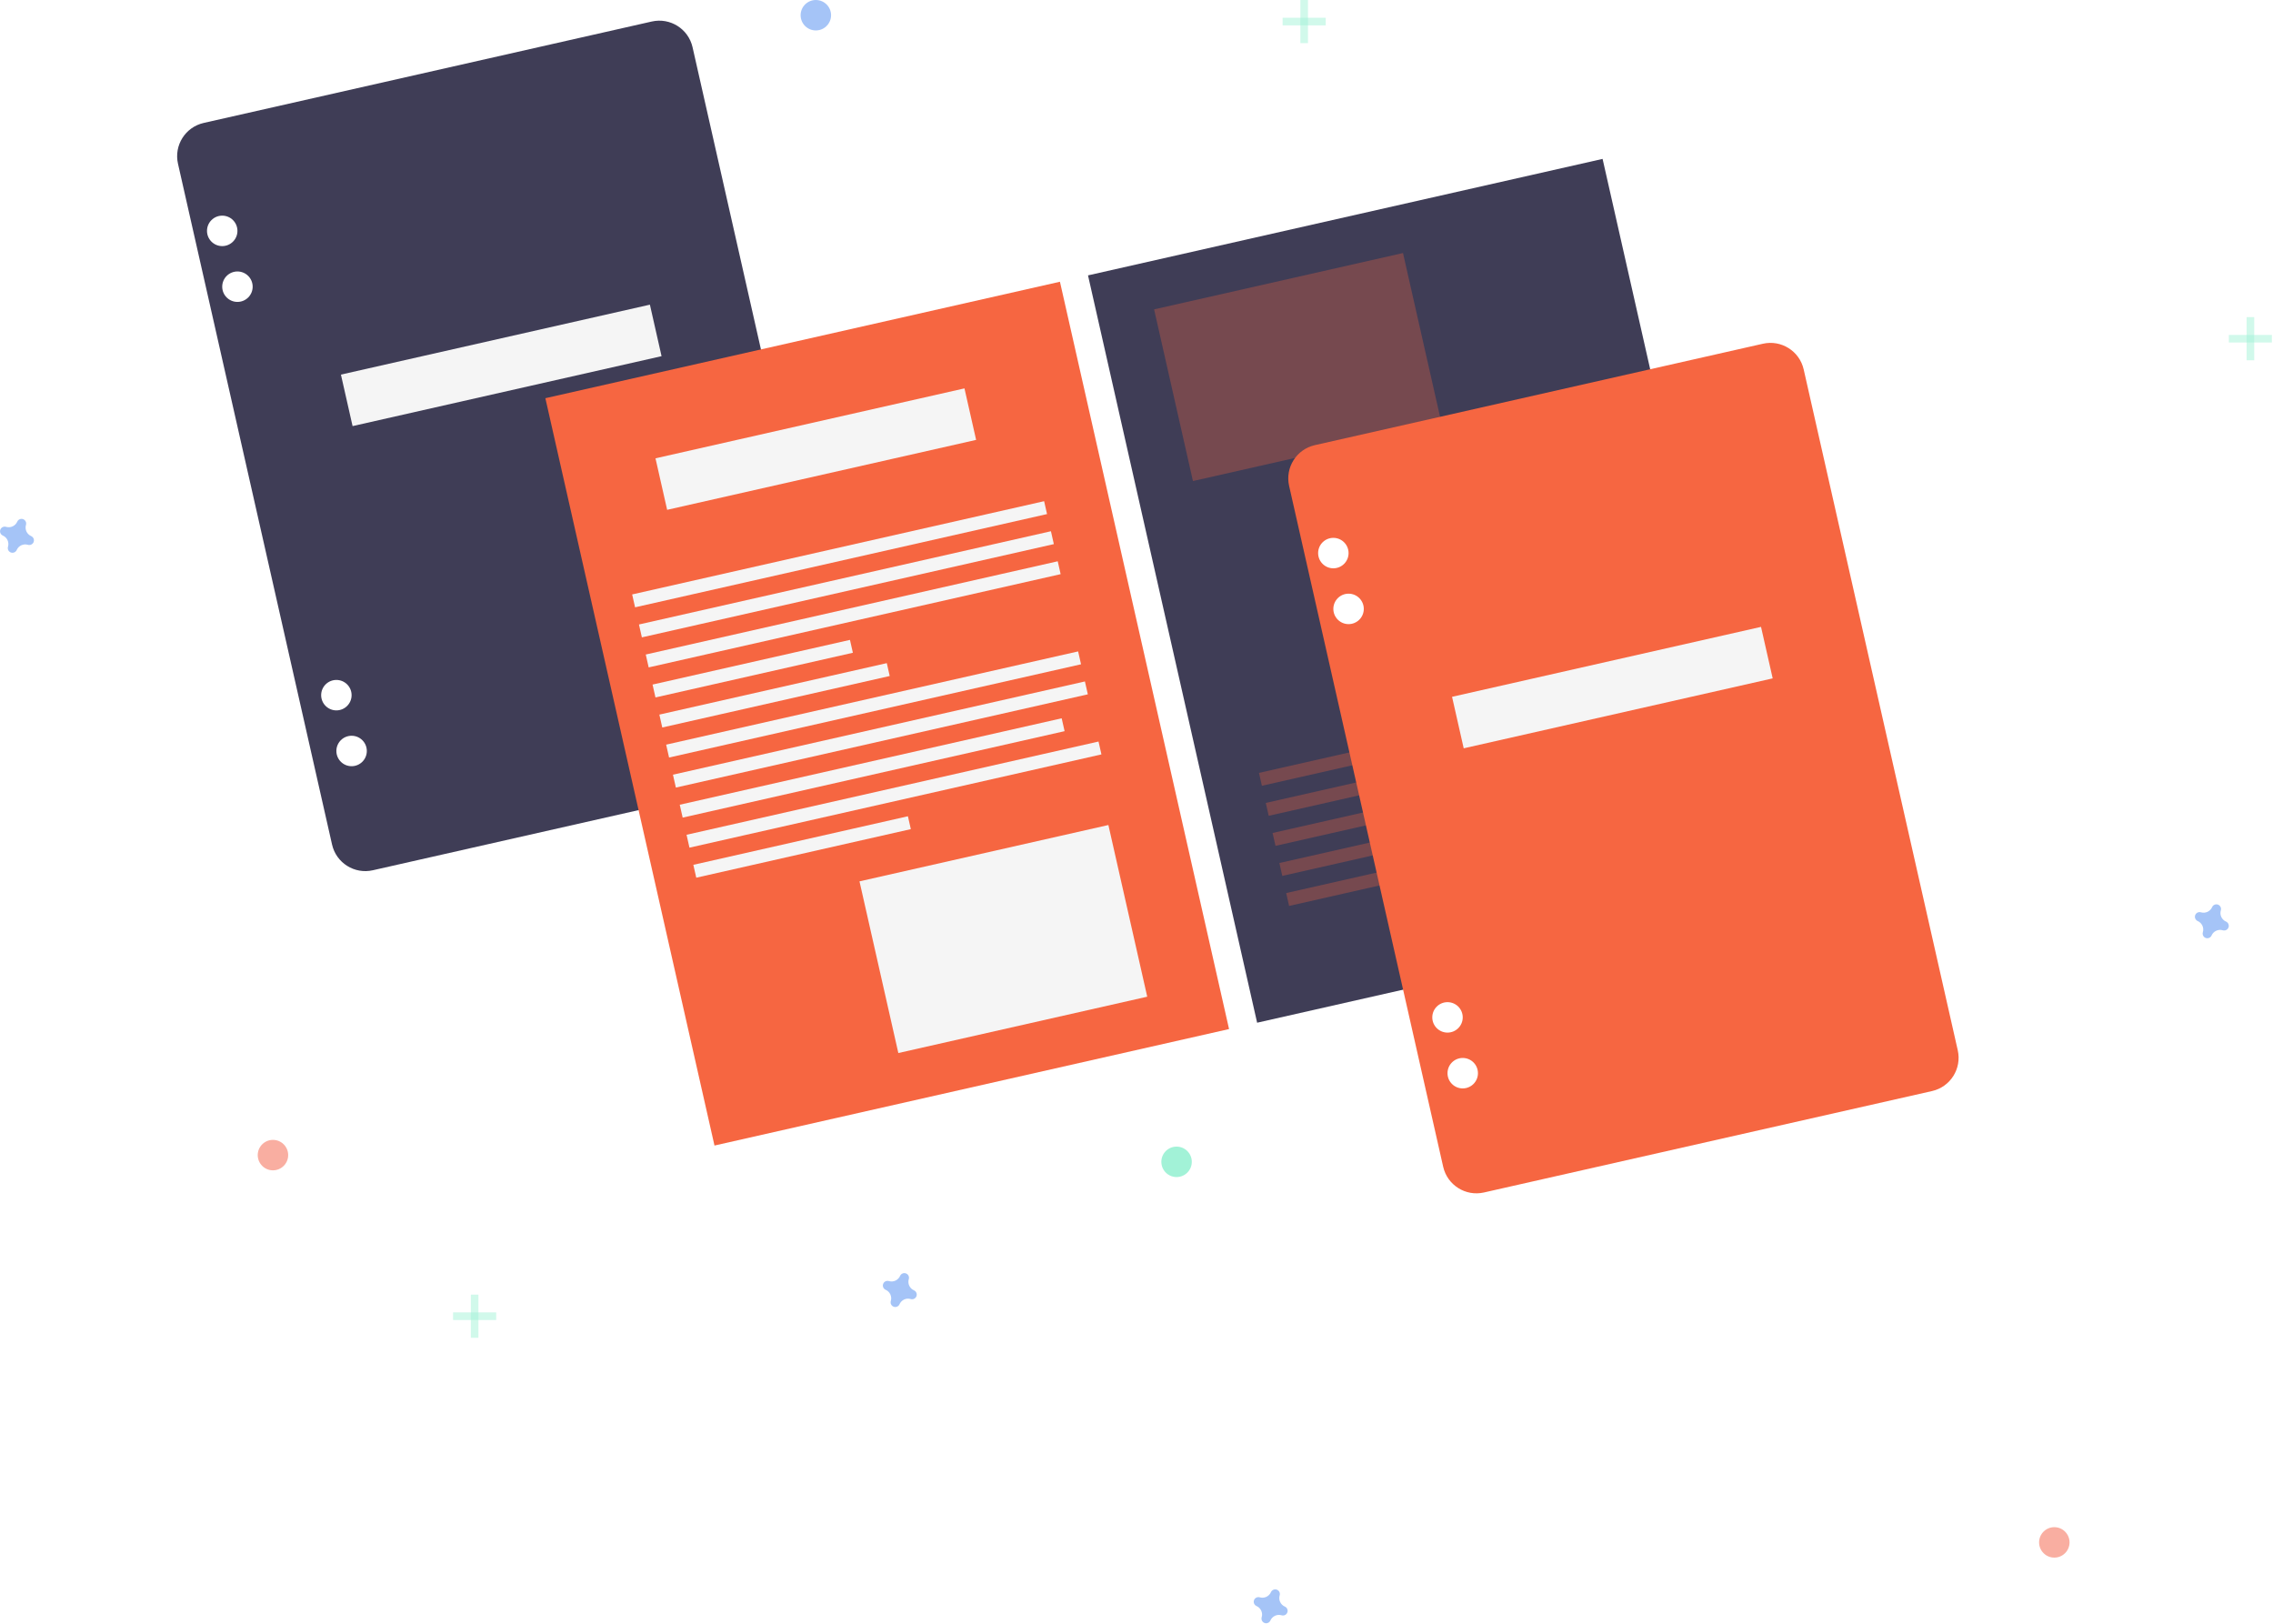 <svg width="896" height="640" viewBox="0 0 896 640" fill="none" xmlns="http://www.w3.org/2000/svg">
<g id="undraw_Working_oh83 1" clip-path="url(#clip0)">
<g id="Page_1" filter="url(#filter0_d)">
<path id="Vector" d="M256.932 4.481L80.297 44.456C73.06 46.094 68.521 53.289 70.159 60.526L130.892 328.879C132.53 336.116 139.725 340.655 146.962 339.017L323.596 299.042C330.833 297.404 335.372 290.209 333.735 282.972L273.002 14.619C271.364 7.382 264.169 2.843 256.932 4.481Z" fill="#3F3D56"/>
<path id="Vector_2" d="M87.597 93C90.911 93 93.597 90.314 93.597 87C93.597 83.686 90.911 81 87.597 81C84.284 81 81.597 83.686 81.597 87C81.597 90.314 84.284 93 87.597 93Z" fill="white"/>
<path id="Vector_3" d="M93.597 115C96.911 115 99.597 112.314 99.597 109C99.597 105.686 96.911 103 93.597 103C90.284 103 87.597 105.686 87.597 109C87.597 112.314 90.284 115 93.597 115Z" fill="white"/>
<path id="Vector_4" d="M132.597 276C135.911 276 138.597 273.314 138.597 270C138.597 266.686 135.911 264 132.597 264C129.284 264 126.597 266.686 126.597 270C126.597 273.314 129.284 276 132.597 276Z" fill="white"/>
<path id="Vector_5" d="M138.597 298C141.911 298 144.597 295.314 144.597 292C144.597 288.686 141.911 286 138.597 286C135.284 286 132.597 288.686 132.597 292C132.597 295.314 135.284 298 138.597 298Z" fill="white"/>
<path id="Vector_6" d="M256.186 116.084L134.39 143.649L138.984 163.948L260.78 136.383L256.186 116.084Z" fill="#F5F5F5"/>
</g>
<g id="Page_2" filter="url(#filter1_d)">
<path id="Vector_7" d="M417.822 107.046L214.98 152.953L281.644 447.514L484.486 401.607L417.822 107.046Z" fill="#F66641"/>
<path id="Vector_8" d="M380.186 149.084L258.39 176.649L262.984 196.948L384.78 169.383L380.186 149.084Z" fill="#F5F5F5"/>
<path id="Vector_9" d="M411.588 193.547L249.193 230.299L250.342 235.374L412.736 198.622L411.588 193.547Z" fill="#F5F5F5"/>
<path id="Vector_10" d="M414.268 205.388L251.873 242.141L253.022 247.216L415.416 210.463L414.268 205.388Z" fill="#F5F5F5"/>
<path id="Vector_11" d="M416.948 217.229L254.553 253.982L255.702 259.057L418.096 222.304L416.948 217.229Z" fill="#F5F5F5"/>
<path id="Vector_12" d="M335.047 248.213L257.233 265.823L258.382 270.898L336.196 253.287L335.047 248.213Z" fill="#F5F5F5"/>
<path id="Vector_13" d="M349.568 257.374L259.913 277.665L261.061 282.739L350.717 262.449L349.568 257.374Z" fill="#F5F5F5"/>
<path id="Vector_14" d="M424.987 252.753L262.593 289.506L263.741 294.581L426.136 257.828L424.987 252.753Z" fill="#F5F5F5"/>
<path id="Vector_15" d="M427.667 264.594L265.273 301.347L266.421 306.422L428.816 269.669L427.667 264.594Z" fill="#F5F5F5"/>
<path id="Vector_16" d="M418.506 279.116L267.953 313.188L269.101 318.263L419.654 284.19L418.506 279.116Z" fill="#F5F5F5"/>
<path id="Vector_17" d="M433.027 288.277L270.632 325.03L271.781 330.104L434.176 293.352L433.027 288.277Z" fill="#F5F5F5"/>
<path id="Vector_18" d="M357.893 317.729L273.312 336.871L274.461 341.946L359.041 322.804L357.893 317.729Z" fill="#F5F5F5"/>
<path id="Vector_19" d="M436.918 321.183L338.804 343.388L354.118 411.052L452.231 388.848L436.918 321.183Z" fill="#F5F5F5"/>
</g>
<g id="Page_3" filter="url(#filter2_d)">
<path id="Vector_20" d="M631.729 58.635L428.886 104.542L495.551 399.103L698.393 353.196L631.729 58.635Z" fill="#3F3D56"/>
<path id="Vector_21" opacity="0.3" d="M585.94 280.344L496.284 300.634L497.433 305.709L587.088 285.419L585.94 280.344Z" fill="#F66641"/>
<path id="Vector_22" opacity="0.3" d="M661.359 275.723L498.964 312.476L500.113 317.551L662.507 280.798L661.359 275.723Z" fill="#F66641"/>
<path id="Vector_23" opacity="0.3" d="M664.039 287.564L501.644 324.317L502.793 329.392L665.187 292.639L664.039 287.564Z" fill="#F66641"/>
<path id="Vector_24" opacity="0.3" d="M654.877 302.085L504.324 336.158L505.473 341.233L656.026 307.16L654.877 302.085Z" fill="#F66641"/>
<path id="Vector_25" opacity="0.3" d="M669.399 311.247L507.004 348L508.153 353.074L670.547 316.322L669.399 311.247Z" fill="#F66641"/>
<path id="Vector_26" opacity="0.3" d="M553.051 95.736L454.938 117.941L470.251 185.605L568.365 163.4L553.051 95.736Z" fill="#F66641"/>
<path id="Vector_27" opacity="0.3" d="M649.081 166.472L550.968 188.676L566.281 256.341L664.395 234.136L649.081 166.472Z" fill="#F66641"/>
</g>
<g id="Group" opacity="0.5">
<path id="Vector_28" opacity="0.5" d="M188.597 510.286H185.597V527.286H188.597V510.286Z" fill="#47E6B1"/>
<path id="Vector_29" opacity="0.5" d="M195.597 520.286V517.286H178.597V520.286H195.597Z" fill="#47E6B1"/>
</g>
<g id="Group_2" opacity="0.5">
<path id="Vector_30" opacity="0.5" d="M515.597 0H512.597V17H515.597V0Z" fill="#47E6B1"/>
<path id="Vector_31" opacity="0.5" d="M522.597 10V7L505.597 7V10H522.597Z" fill="#47E6B1"/>
</g>
<g id="Group_3" opacity="0.5">
<path id="Vector_32" opacity="0.5" d="M888.597 125H885.597V142H888.597V125Z" fill="#47E6B1"/>
<path id="Vector_33" opacity="0.5" d="M895.597 135V132H878.597V135H895.597Z" fill="#47E6B1"/>
</g>
<path id="Vector_34" opacity="0.5" d="M360.29 508.592C359.463 508.232 358.797 507.58 358.42 506.761C358.042 505.942 357.979 505.013 358.242 504.151C358.285 504.019 358.312 503.882 358.322 503.743V503.743C358.346 503.348 358.242 502.956 358.026 502.624C357.809 502.293 357.492 502.04 357.121 501.903C356.749 501.766 356.344 501.752 355.964 501.863C355.584 501.975 355.25 502.206 355.012 502.522V502.522C354.93 502.634 354.861 502.756 354.808 502.884C354.448 503.711 353.796 504.376 352.977 504.754C352.158 505.131 351.229 505.194 350.367 504.931C350.235 504.889 350.098 504.862 349.959 504.851V504.851C349.564 504.827 349.172 504.931 348.84 505.148C348.509 505.364 348.256 505.681 348.119 506.053C347.982 506.424 347.968 506.83 348.079 507.21C348.191 507.59 348.422 507.924 348.738 508.162C348.85 508.244 348.972 508.312 349.1 508.366C349.927 508.726 350.592 509.377 350.97 510.196C351.347 511.015 351.41 511.944 351.147 512.807C351.105 512.939 351.078 513.076 351.067 513.214V513.214C351.043 513.61 351.147 514.002 351.364 514.333C351.58 514.665 351.897 514.918 352.269 515.055C352.64 515.192 353.046 515.206 353.426 515.094C353.806 514.983 354.14 514.752 354.378 514.436V514.436C354.46 514.323 354.528 514.202 354.582 514.074C354.942 513.247 355.593 512.582 356.412 512.204C357.231 511.826 358.16 511.763 359.023 512.026C359.155 512.069 359.292 512.096 359.43 512.106V512.106C359.825 512.13 360.218 512.026 360.549 511.81C360.881 511.594 361.134 511.276 361.271 510.905C361.408 510.533 361.422 510.128 361.31 509.748C361.199 509.368 360.968 509.034 360.651 508.796V508.796C360.539 508.714 360.418 508.645 360.29 508.592V508.592Z" fill="#4D8AF0"/>
<path id="Vector_35" opacity="0.5" d="M506.488 633.243C505.661 632.883 504.996 632.231 504.618 631.412C504.241 630.593 504.177 629.664 504.44 628.802C504.483 628.669 504.51 628.533 504.52 628.394V628.394C504.544 627.999 504.44 627.607 504.224 627.275C504.008 626.943 503.69 626.69 503.319 626.553C502.947 626.416 502.542 626.403 502.162 626.514C501.782 626.626 501.448 626.857 501.21 627.173V627.173C501.128 627.285 501.059 627.407 501.006 627.535C500.646 628.361 499.994 629.027 499.175 629.404C498.357 629.782 497.427 629.845 496.565 629.582C496.433 629.54 496.296 629.513 496.157 629.502V629.502C495.762 629.478 495.37 629.582 495.038 629.799C494.707 630.015 494.454 630.332 494.317 630.704C494.18 631.075 494.166 631.481 494.278 631.861C494.389 632.241 494.62 632.574 494.936 632.813C495.048 632.895 495.17 632.963 495.298 633.017C496.125 633.377 496.79 634.028 497.168 634.847C497.545 635.666 497.609 636.595 497.345 637.458C497.303 637.59 497.276 637.727 497.266 637.865C497.242 638.26 497.345 638.653 497.562 638.984C497.778 639.316 498.096 639.569 498.467 639.706C498.838 639.843 499.244 639.857 499.624 639.745C500.004 639.633 500.338 639.402 500.576 639.086C500.658 638.974 500.726 638.853 500.78 638.725C501.14 637.898 501.791 637.232 502.61 636.855C503.429 636.477 504.358 636.414 505.221 636.677C505.353 636.72 505.49 636.746 505.628 636.757C506.024 636.781 506.416 636.677 506.748 636.461C507.079 636.244 507.332 635.927 507.469 635.556C507.606 635.184 507.62 634.778 507.508 634.399C507.397 634.019 507.166 633.685 506.85 633.447C506.737 633.365 506.616 633.296 506.488 633.243V633.243Z" fill="#4D8AF0"/>
<path id="Vector_36" opacity="0.5" d="M12.29 211.305C11.463 210.945 10.797 210.294 10.42 209.475C10.042 208.656 9.979 207.727 10.242 206.864C10.285 206.732 10.312 206.595 10.322 206.457C10.346 206.062 10.242 205.669 10.026 205.338C9.81 205.006 9.492 204.753 9.121 204.616C8.749 204.479 8.344 204.466 7.964 204.577C7.584 204.689 7.25 204.92 7.012 205.236V205.236C6.93 205.348 6.861 205.469 6.808 205.598C6.448 206.424 5.796 207.09 4.977 207.467C4.158 207.845 3.229 207.908 2.367 207.645C2.235 207.602 2.098 207.576 1.959 207.565V207.565C1.564 207.541 1.172 207.645 0.84 207.861C0.509 208.078 0.256 208.395 0.119 208.767C-0.018 209.138 -0.032 209.544 0.079 209.924C0.191 210.303 0.422 210.637 0.738 210.876V210.876C0.85 210.957 0.972 211.026 1.1 211.079C1.927 211.44 2.592 212.091 2.97 212.91C3.347 213.729 3.41 214.658 3.147 215.52C3.105 215.653 3.078 215.789 3.067 215.928C3.043 216.323 3.147 216.716 3.364 217.047C3.58 217.379 3.897 217.632 4.269 217.769C4.64 217.906 5.046 217.919 5.426 217.808C5.806 217.696 6.14 217.465 6.378 217.149C6.46 217.037 6.528 216.916 6.582 216.787C6.942 215.961 7.593 215.295 8.412 214.918C9.231 214.54 10.16 214.477 11.023 214.74C11.155 214.782 11.292 214.809 11.43 214.82V214.82C11.825 214.844 12.218 214.74 12.549 214.524C12.881 214.307 13.134 213.99 13.271 213.618C13.408 213.247 13.422 212.841 13.31 212.461C13.199 212.082 12.968 211.748 12.652 211.509V211.509C12.539 211.427 12.418 211.359 12.29 211.305V211.305Z" fill="#4D8AF0"/>
<path id="Vector_37" opacity="0.5" d="M877.488 363.243C876.661 362.883 875.996 362.231 875.618 361.412C875.241 360.593 875.177 359.664 875.44 358.802C875.483 358.669 875.51 358.533 875.52 358.394V358.394C875.544 357.999 875.44 357.607 875.224 357.275C875.008 356.944 874.69 356.691 874.319 356.554C873.947 356.416 873.542 356.403 873.162 356.514C872.782 356.626 872.448 356.857 872.21 357.173V357.173C872.128 357.285 872.059 357.407 872.006 357.535C871.646 358.362 870.994 359.027 870.176 359.405C869.357 359.782 868.427 359.845 867.565 359.582C867.433 359.54 867.296 359.513 867.157 359.502V359.502C866.762 359.478 866.37 359.582 866.038 359.799C865.707 360.015 865.454 360.332 865.317 360.704C865.18 361.075 865.166 361.481 865.278 361.861C865.389 362.241 865.62 362.574 865.936 362.813V362.813C866.048 362.895 866.17 362.963 866.298 363.017C867.125 363.377 867.79 364.028 868.168 364.847C868.545 365.666 868.609 366.595 868.345 367.458C868.303 367.59 868.276 367.727 868.266 367.865V367.865C868.242 368.26 868.345 368.653 868.562 368.984C868.778 369.316 869.096 369.569 869.467 369.706C869.839 369.843 870.244 369.857 870.624 369.745C871.004 369.633 871.338 369.403 871.576 369.086C871.658 368.974 871.726 368.853 871.78 368.725C872.14 367.898 872.791 367.232 873.61 366.855C874.429 366.477 875.358 366.414 876.221 366.677C876.353 366.72 876.49 366.747 876.629 366.757V366.757C877.024 366.781 877.416 366.677 877.748 366.461C878.079 366.244 878.332 365.927 878.469 365.556C878.606 365.184 878.62 364.778 878.508 364.399C878.397 364.019 878.166 363.685 877.85 363.447V363.447C877.738 363.365 877.616 363.296 877.488 363.243V363.243Z" fill="#4D8AF0"/>
<path id="Vector_38" opacity="0.5" d="M107.597 461.286C110.911 461.286 113.597 458.6 113.597 455.286C113.597 451.973 110.911 449.286 107.597 449.286C104.284 449.286 101.597 451.973 101.597 455.286C101.597 458.6 104.284 461.286 107.597 461.286Z" fill="#F55F44"/>
<path id="Vector_39" opacity="0.5" d="M321.597 12C324.911 12 327.597 9.314 327.597 6C327.597 2.686 324.911 0 321.597 0C318.284 0 315.597 2.686 315.597 6C315.597 9.314 318.284 12 321.597 12Z" fill="#4D8AF0"/>
<path id="Vector_40" opacity="0.5" d="M463.796 463.937C467.109 463.937 469.796 461.251 469.796 457.937C469.796 454.624 467.109 451.937 463.796 451.937C460.482 451.937 457.796 454.624 457.796 457.937C457.796 461.251 460.482 463.937 463.796 463.937Z" fill="#47E6B1"/>
<path id="Vector_41" opacity="0.5" d="M809.796 613.937C813.109 613.937 815.796 611.251 815.796 607.937C815.796 604.624 813.109 601.937 809.796 601.937C806.482 601.937 803.796 604.624 803.796 607.937C803.796 611.251 806.482 613.937 809.796 613.937Z" fill="#F55F44"/>
<g id="Page_4" filter="url(#filter3_d)">
<path id="Vector_42" d="M694.932 131.481L518.298 171.456C511.06 173.094 506.521 180.289 508.159 187.526L568.892 455.879C570.53 463.116 577.725 467.655 584.962 466.017L761.596 426.042C768.833 424.404 773.372 417.209 771.735 409.972L711.002 141.619C709.364 134.382 702.169 129.843 694.932 131.481Z" fill="#F66641"/>
<path id="Vector_43" d="M525.597 220C528.911 220 531.597 217.314 531.597 214C531.597 210.686 528.911 208 525.597 208C522.284 208 519.597 210.686 519.597 214C519.597 217.314 522.284 220 525.597 220Z" fill="white"/>
<path id="Vector_44" d="M531.597 242C534.911 242 537.597 239.314 537.597 236C537.597 232.686 534.911 230 531.597 230C528.284 230 525.597 232.686 525.597 236C525.597 239.314 528.284 242 531.597 242Z" fill="white"/>
<path id="Vector_45" d="M570.597 403C573.911 403 576.597 400.314 576.597 397C576.597 393.686 573.911 391 570.597 391C567.284 391 564.597 393.686 564.597 397C564.597 400.314 567.284 403 570.597 403Z" fill="white"/>
<path id="Vector_46" d="M576.597 425C579.911 425 582.597 422.314 582.597 419C582.597 415.686 579.911 413 576.597 413C573.284 413 570.597 415.686 570.597 419C570.597 422.314 573.284 425 576.597 425Z" fill="white"/>
<path id="Vector_47" d="M694.186 243.084L572.39 270.649L576.984 290.948L698.78 263.383L694.186 243.084Z" fill="#F5F5F5"/>
</g>
</g>
<defs>
<filter id="filter0_d" x="63.194" y="1.515" width="277.507" height="348.468" filterUnits="userSpaceOnUse" color-interpolation-filters="sRGB">
<feFlood flood-opacity="0" result="BackgroundImageFix"/>
<feColorMatrix in="SourceAlpha" type="matrix" values="0 0 0 0 0 0 0 0 0 0 0 0 0 0 0 0 0 0 127 0"/>
<feOffset dy="4"/>
<feGaussianBlur stdDeviation="2"/>
<feColorMatrix type="matrix" values="0 0 0 0 0 0 0 0 0 0 0 0 0 0 0 0 0 0 0.25 0"/>
<feBlend mode="normal" in2="BackgroundImageFix" result="effect1_dropShadow"/>
<feBlend mode="normal" in="SourceGraphic" in2="effect1_dropShadow" result="shape"/>
</filter>
<filter id="filter1_d" x="210.98" y="107.046" width="277.507" height="348.468" filterUnits="userSpaceOnUse" color-interpolation-filters="sRGB">
<feFlood flood-opacity="0" result="BackgroundImageFix"/>
<feColorMatrix in="SourceAlpha" type="matrix" values="0 0 0 0 0 0 0 0 0 0 0 0 0 0 0 0 0 0 127 0"/>
<feOffset dy="4"/>
<feGaussianBlur stdDeviation="2"/>
<feColorMatrix type="matrix" values="0 0 0 0 0 0 0 0 0 0 0 0 0 0 0 0 0 0 0.25 0"/>
<feBlend mode="normal" in2="BackgroundImageFix" result="effect1_dropShadow"/>
<feBlend mode="normal" in="SourceGraphic" in2="effect1_dropShadow" result="shape"/>
</filter>
<filter id="filter2_d" x="424.886" y="58.635" width="277.507" height="348.468" filterUnits="userSpaceOnUse" color-interpolation-filters="sRGB">
<feFlood flood-opacity="0" result="BackgroundImageFix"/>
<feColorMatrix in="SourceAlpha" type="matrix" values="0 0 0 0 0 0 0 0 0 0 0 0 0 0 0 0 0 0 127 0"/>
<feOffset dy="4"/>
<feGaussianBlur stdDeviation="2"/>
<feColorMatrix type="matrix" values="0 0 0 0 0 0 0 0 0 0 0 0 0 0 0 0 0 0 0.25 0"/>
<feBlend mode="normal" in2="BackgroundImageFix" result="effect1_dropShadow"/>
<feBlend mode="normal" in="SourceGraphic" in2="effect1_dropShadow" result="shape"/>
</filter>
<filter id="filter3_d" x="501.193" y="128.515" width="277.507" height="348.468" filterUnits="userSpaceOnUse" color-interpolation-filters="sRGB">
<feFlood flood-opacity="0" result="BackgroundImageFix"/>
<feColorMatrix in="SourceAlpha" type="matrix" values="0 0 0 0 0 0 0 0 0 0 0 0 0 0 0 0 0 0 127 0"/>
<feOffset dy="4"/>
<feGaussianBlur stdDeviation="2"/>
<feColorMatrix type="matrix" values="0 0 0 0 0 0 0 0 0 0 0 0 0 0 0 0 0 0 0.25 0"/>
<feBlend mode="normal" in2="BackgroundImageFix" result="effect1_dropShadow"/>
<feBlend mode="normal" in="SourceGraphic" in2="effect1_dropShadow" result="shape"/>
</filter>
<clipPath id="clip0">
<rect width="895.597" height="639.824" fill="white"/>
</clipPath>
</defs>
</svg>
